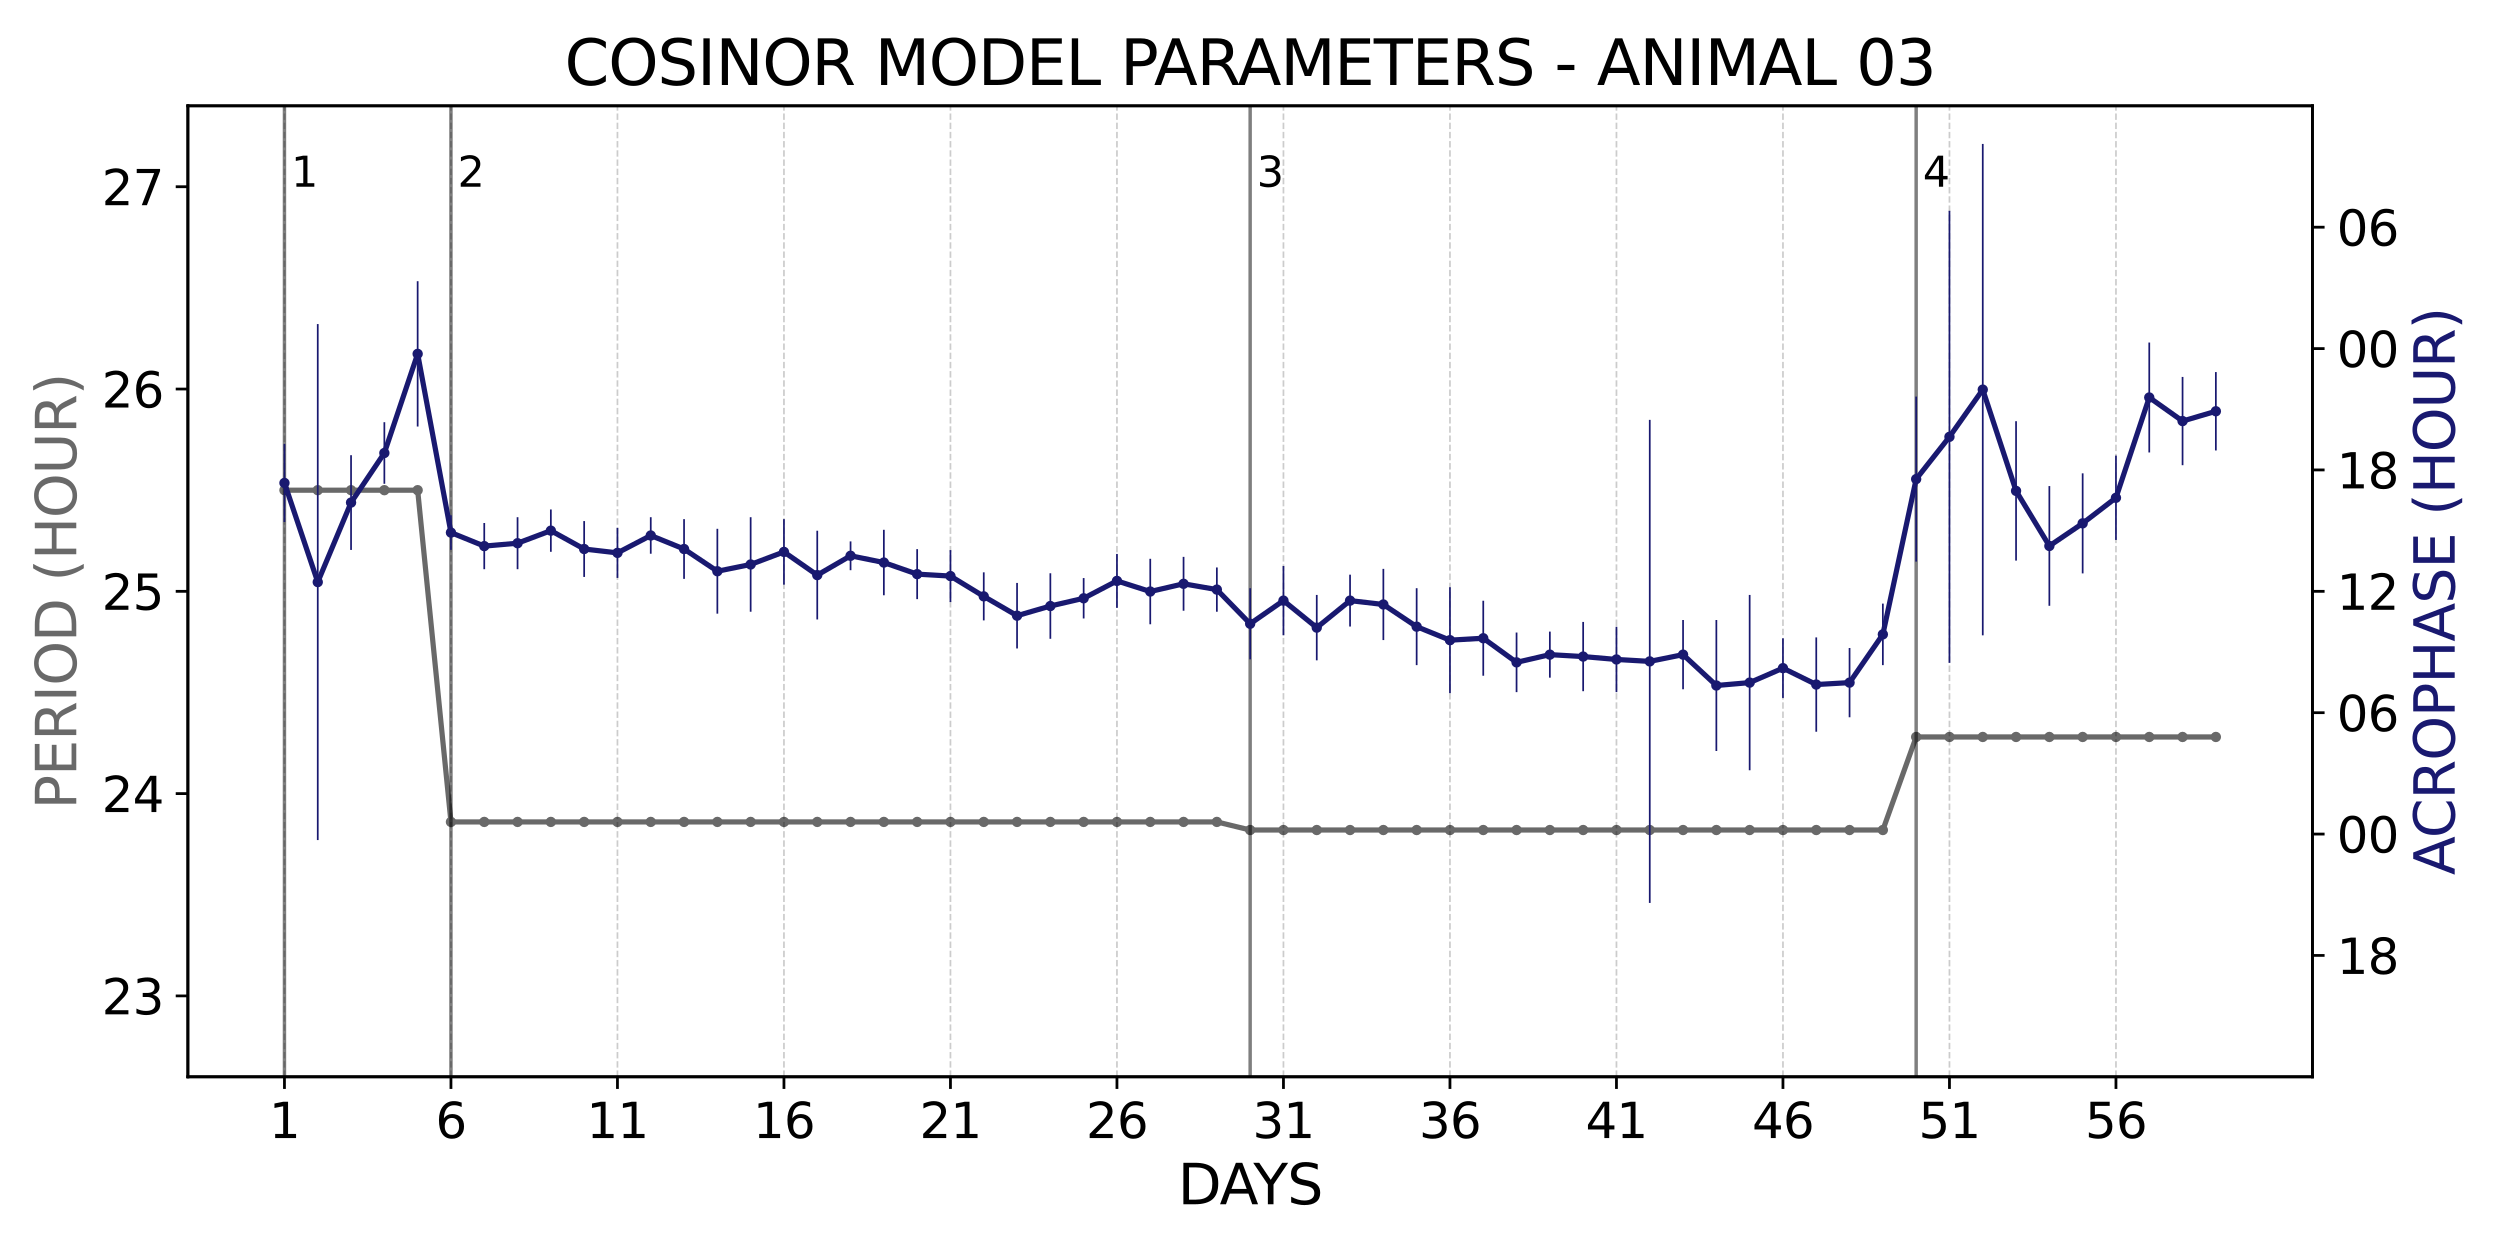 <?xml version="1.0" encoding="utf-8" standalone="no"?>
<!DOCTYPE svg PUBLIC "-//W3C//DTD SVG 1.1//EN"
  "http://www.w3.org/Graphics/SVG/1.1/DTD/svg11.dtd">
<svg xmlns:xlink="http://www.w3.org/1999/xlink" width="720pt" height="360pt" viewBox="0 0 720 360" xmlns="http://www.w3.org/2000/svg" version="1.1">
 <defs>
  <style type="text/css">*{stroke-linejoin: round; stroke-linecap: butt}</style>
 </defs>
 <g id="figure_1">
  <g id="patch_1">
   <path d="M 0 360 
L 720 360 
L 720 0 
L 0 0 
z
" style="fill: #ffffff"/>
  </g>
  <g id="axes_1">
   <g id="patch_2">
    <path d="M 54.11 310.12 
L 665.98 310.12 
L 665.98 30.48 
L 54.11 30.48 
z
" style="fill: #ffffff"/>
   </g>
   <g id="matplotlib.axis_1">
    <g id="xtick_1">
     <g id="line2d_1">
      <defs>
       <path id="m508993e70d" d="M 0 0 
L 0 3.5 
" style="stroke: #000000; stroke-width: 0.8"/>
      </defs>
      <g>
       <use xlink:href="#m508993e70d" x="81.922" y="310.12" style="stroke: #000000; stroke-width: 0.8"/>
      </g>
     </g>
     <g id="text_1">
      <!-- 1 -->
      <g transform="translate(77.469 327.758) scale(0.14 -0.14)">
       <defs>
        <path id="DejaVuSans-31" d="M 794 531 
L 1825 531 
L 1825 4091 
L 703 3866 
L 703 4441 
L 1819 4666 
L 2450 4666 
L 2450 531 
L 3481 531 
L 3481 0 
L 794 0 
L 794 531 
z
" transform="scale(0.016)"/>
       </defs>
       <use xlink:href="#DejaVuSans-31"/>
      </g>
     </g>
    </g>
    <g id="xtick_2">
     <g id="line2d_2">
      <g>
       <use xlink:href="#m508993e70d" x="129.874" y="310.12" style="stroke: #000000; stroke-width: 0.8"/>
      </g>
     </g>
     <g id="text_2">
      <!-- 6 -->
      <g transform="translate(125.421 327.758) scale(0.14 -0.14)">
       <defs>
        <path id="DejaVuSans-36" d="M 2113 2584 
Q 1688 2584 1439 2293 
Q 1191 2003 1191 1497 
Q 1191 994 1439 701 
Q 1688 409 2113 409 
Q 2538 409 2786 701 
Q 3034 994 3034 1497 
Q 3034 2003 2786 2293 
Q 2538 2584 2113 2584 
z
M 3366 4563 
L 3366 3988 
Q 3128 4100 2886 4159 
Q 2644 4219 2406 4219 
Q 1781 4219 1451 3797 
Q 1122 3375 1075 2522 
Q 1259 2794 1537 2939 
Q 1816 3084 2150 3084 
Q 2853 3084 3261 2657 
Q 3669 2231 3669 1497 
Q 3669 778 3244 343 
Q 2819 -91 2113 -91 
Q 1303 -91 875 529 
Q 447 1150 447 2328 
Q 447 3434 972 4092 
Q 1497 4750 2381 4750 
Q 2619 4750 2861 4703 
Q 3103 4656 3366 4563 
z
" transform="scale(0.016)"/>
       </defs>
       <use xlink:href="#DejaVuSans-36"/>
      </g>
     </g>
    </g>
    <g id="xtick_3">
     <g id="line2d_3">
      <g>
       <use xlink:href="#m508993e70d" x="177.827" y="310.12" style="stroke: #000000; stroke-width: 0.8"/>
      </g>
     </g>
     <g id="text_3">
      <!-- 11 -->
      <g transform="translate(168.919 327.758) scale(0.14 -0.14)">
       <use xlink:href="#DejaVuSans-31"/>
       <use xlink:href="#DejaVuSans-31" x="63.623"/>
      </g>
     </g>
    </g>
    <g id="xtick_4">
     <g id="line2d_4">
      <g>
       <use xlink:href="#m508993e70d" x="225.779" y="310.12" style="stroke: #000000; stroke-width: 0.8"/>
      </g>
     </g>
     <g id="text_4">
      <!-- 16 -->
      <g transform="translate(216.871 327.758) scale(0.14 -0.14)">
       <use xlink:href="#DejaVuSans-31"/>
       <use xlink:href="#DejaVuSans-36" x="63.623"/>
      </g>
     </g>
    </g>
    <g id="xtick_5">
     <g id="line2d_5">
      <g>
       <use xlink:href="#m508993e70d" x="273.731" y="310.12" style="stroke: #000000; stroke-width: 0.8"/>
      </g>
     </g>
     <g id="text_5">
      <!-- 21 -->
      <g transform="translate(264.824 327.758) scale(0.14 -0.14)">
       <defs>
        <path id="DejaVuSans-32" d="M 1228 531 
L 3431 531 
L 3431 0 
L 469 0 
L 469 531 
Q 828 903 1448 1529 
Q 2069 2156 2228 2338 
Q 2531 2678 2651 2914 
Q 2772 3150 2772 3378 
Q 2772 3750 2511 3984 
Q 2250 4219 1831 4219 
Q 1534 4219 1204 4116 
Q 875 4013 500 3803 
L 500 4441 
Q 881 4594 1212 4672 
Q 1544 4750 1819 4750 
Q 2544 4750 2975 4387 
Q 3406 4025 3406 3419 
Q 3406 3131 3298 2873 
Q 3191 2616 2906 2266 
Q 2828 2175 2409 1742 
Q 1991 1309 1228 531 
z
" transform="scale(0.016)"/>
       </defs>
       <use xlink:href="#DejaVuSans-32"/>
       <use xlink:href="#DejaVuSans-31" x="63.623"/>
      </g>
     </g>
    </g>
    <g id="xtick_6">
     <g id="line2d_6">
      <g>
       <use xlink:href="#m508993e70d" x="321.683" y="310.12" style="stroke: #000000; stroke-width: 0.8"/>
      </g>
     </g>
     <g id="text_6">
      <!-- 26 -->
      <g transform="translate(312.776 327.758) scale(0.14 -0.14)">
       <use xlink:href="#DejaVuSans-32"/>
       <use xlink:href="#DejaVuSans-36" x="63.623"/>
      </g>
     </g>
    </g>
    <g id="xtick_7">
     <g id="line2d_7">
      <g>
       <use xlink:href="#m508993e70d" x="369.635" y="310.12" style="stroke: #000000; stroke-width: 0.8"/>
      </g>
     </g>
     <g id="text_7">
      <!-- 31 -->
      <g transform="translate(360.728 327.758) scale(0.14 -0.14)">
       <defs>
        <path id="DejaVuSans-33" d="M 2597 2516 
Q 3050 2419 3304 2112 
Q 3559 1806 3559 1356 
Q 3559 666 3084 287 
Q 2609 -91 1734 -91 
Q 1441 -91 1130 -33 
Q 819 25 488 141 
L 488 750 
Q 750 597 1062 519 
Q 1375 441 1716 441 
Q 2309 441 2620 675 
Q 2931 909 2931 1356 
Q 2931 1769 2642 2001 
Q 2353 2234 1838 2234 
L 1294 2234 
L 1294 2753 
L 1863 2753 
Q 2328 2753 2575 2939 
Q 2822 3125 2822 3475 
Q 2822 3834 2567 4026 
Q 2313 4219 1838 4219 
Q 1578 4219 1281 4162 
Q 984 4106 628 3988 
L 628 4550 
Q 988 4650 1302 4700 
Q 1616 4750 1894 4750 
Q 2613 4750 3031 4423 
Q 3450 4097 3450 3541 
Q 3450 3153 3228 2886 
Q 3006 2619 2597 2516 
z
" transform="scale(0.016)"/>
       </defs>
       <use xlink:href="#DejaVuSans-33"/>
       <use xlink:href="#DejaVuSans-31" x="63.623"/>
      </g>
     </g>
    </g>
    <g id="xtick_8">
     <g id="line2d_8">
      <g>
       <use xlink:href="#m508993e70d" x="417.588" y="310.12" style="stroke: #000000; stroke-width: 0.8"/>
      </g>
     </g>
     <g id="text_8">
      <!-- 36 -->
      <g transform="translate(408.68 327.758) scale(0.14 -0.14)">
       <use xlink:href="#DejaVuSans-33"/>
       <use xlink:href="#DejaVuSans-36" x="63.623"/>
      </g>
     </g>
    </g>
    <g id="xtick_9">
     <g id="line2d_9">
      <g>
       <use xlink:href="#m508993e70d" x="465.54" y="310.12" style="stroke: #000000; stroke-width: 0.8"/>
      </g>
     </g>
     <g id="text_9">
      <!-- 41 -->
      <g transform="translate(456.632 327.758) scale(0.14 -0.14)">
       <defs>
        <path id="DejaVuSans-34" d="M 2419 4116 
L 825 1625 
L 2419 1625 
L 2419 4116 
z
M 2253 4666 
L 3047 4666 
L 3047 1625 
L 3713 1625 
L 3713 1100 
L 3047 1100 
L 3047 0 
L 2419 0 
L 2419 1100 
L 313 1100 
L 313 1709 
L 2253 4666 
z
" transform="scale(0.016)"/>
       </defs>
       <use xlink:href="#DejaVuSans-34"/>
       <use xlink:href="#DejaVuSans-31" x="63.623"/>
      </g>
     </g>
    </g>
    <g id="xtick_10">
     <g id="line2d_10">
      <g>
       <use xlink:href="#m508993e70d" x="513.492" y="310.12" style="stroke: #000000; stroke-width: 0.8"/>
      </g>
     </g>
     <g id="text_10">
      <!-- 46 -->
      <g transform="translate(504.585 327.758) scale(0.14 -0.14)">
       <use xlink:href="#DejaVuSans-34"/>
       <use xlink:href="#DejaVuSans-36" x="63.623"/>
      </g>
     </g>
    </g>
    <g id="xtick_11">
     <g id="line2d_11">
      <g>
       <use xlink:href="#m508993e70d" x="561.444" y="310.12" style="stroke: #000000; stroke-width: 0.8"/>
      </g>
     </g>
     <g id="text_11">
      <!-- 51 -->
      <g transform="translate(552.537 327.758) scale(0.14 -0.14)">
       <defs>
        <path id="DejaVuSans-35" d="M 691 4666 
L 3169 4666 
L 3169 4134 
L 1269 4134 
L 1269 2991 
Q 1406 3038 1543 3061 
Q 1681 3084 1819 3084 
Q 2600 3084 3056 2656 
Q 3513 2228 3513 1497 
Q 3513 744 3044 326 
Q 2575 -91 1722 -91 
Q 1428 -91 1123 -41 
Q 819 9 494 109 
L 494 744 
Q 775 591 1075 516 
Q 1375 441 1709 441 
Q 2250 441 2565 725 
Q 2881 1009 2881 1497 
Q 2881 1984 2565 2268 
Q 2250 2553 1709 2553 
Q 1456 2553 1204 2497 
Q 953 2441 691 2322 
L 691 4666 
z
" transform="scale(0.016)"/>
       </defs>
       <use xlink:href="#DejaVuSans-35"/>
       <use xlink:href="#DejaVuSans-31" x="63.623"/>
      </g>
     </g>
    </g>
    <g id="xtick_12">
     <g id="line2d_12">
      <g>
       <use xlink:href="#m508993e70d" x="609.396" y="310.12" style="stroke: #000000; stroke-width: 0.8"/>
      </g>
     </g>
     <g id="text_12">
      <!-- 56 -->
      <g transform="translate(600.489 327.758) scale(0.14 -0.14)">
       <use xlink:href="#DejaVuSans-35"/>
       <use xlink:href="#DejaVuSans-36" x="63.623"/>
      </g>
     </g>
    </g>
    <g id="text_13">
     <!-- DAYS -->
     <g transform="translate(339.207 346.827) scale(0.16 -0.16)">
      <defs>
       <path id="DejaVuSans-44" d="M 1259 4147 
L 1259 519 
L 2022 519 
Q 2988 519 3436 956 
Q 3884 1394 3884 2338 
Q 3884 3275 3436 3711 
Q 2988 4147 2022 4147 
L 1259 4147 
z
M 628 4666 
L 1925 4666 
Q 3281 4666 3915 4102 
Q 4550 3538 4550 2338 
Q 4550 1131 3912 565 
Q 3275 0 1925 0 
L 628 0 
L 628 4666 
z
" transform="scale(0.016)"/>
       <path id="DejaVuSans-41" d="M 2188 4044 
L 1331 1722 
L 3047 1722 
L 2188 4044 
z
M 1831 4666 
L 2547 4666 
L 4325 0 
L 3669 0 
L 3244 1197 
L 1141 1197 
L 716 0 
L 50 0 
L 1831 4666 
z
" transform="scale(0.016)"/>
       <path id="DejaVuSans-59" d="M -13 4666 
L 666 4666 
L 1959 2747 
L 3244 4666 
L 3922 4666 
L 2272 2222 
L 2272 0 
L 1638 0 
L 1638 2222 
L -13 4666 
z
" transform="scale(0.016)"/>
       <path id="DejaVuSans-53" d="M 3425 4513 
L 3425 3897 
Q 3066 4069 2747 4153 
Q 2428 4238 2131 4238 
Q 1616 4238 1336 4038 
Q 1056 3838 1056 3469 
Q 1056 3159 1242 3001 
Q 1428 2844 1947 2747 
L 2328 2669 
Q 3034 2534 3370 2195 
Q 3706 1856 3706 1288 
Q 3706 609 3251 259 
Q 2797 -91 1919 -91 
Q 1588 -91 1214 -16 
Q 841 59 441 206 
L 441 856 
Q 825 641 1194 531 
Q 1563 422 1919 422 
Q 2459 422 2753 634 
Q 3047 847 3047 1241 
Q 3047 1584 2836 1778 
Q 2625 1972 2144 2069 
L 1759 2144 
Q 1053 2284 737 2584 
Q 422 2884 422 3419 
Q 422 4038 858 4394 
Q 1294 4750 2059 4750 
Q 2388 4750 2728 4690 
Q 3069 4631 3425 4513 
z
" transform="scale(0.016)"/>
      </defs>
      <use xlink:href="#DejaVuSans-44"/>
      <use xlink:href="#DejaVuSans-41" x="75.252"/>
      <use xlink:href="#DejaVuSans-59" x="135.91"/>
      <use xlink:href="#DejaVuSans-53" x="196.994"/>
     </g>
    </g>
   </g>
   <g id="matplotlib.axis_2">
    <g id="ytick_1">
     <g id="line2d_13">
      <defs>
       <path id="m7da6e04d80" d="M 0 0 
L -3.5 0 
" style="stroke: #000000; stroke-width: 0.8"/>
      </defs>
      <g>
       <use xlink:href="#m7da6e04d80" x="54.11" y="286.817" style="stroke: #000000; stroke-width: 0.8"/>
      </g>
     </g>
     <g id="text_14">
      <!-- 23 -->
      <g transform="translate(29.295 292.136) scale(0.14 -0.14)">
       <use xlink:href="#DejaVuSans-32"/>
       <use xlink:href="#DejaVuSans-33" x="63.623"/>
      </g>
     </g>
    </g>
    <g id="ytick_2">
     <g id="line2d_14">
      <g>
       <use xlink:href="#m7da6e04d80" x="54.11" y="228.558" style="stroke: #000000; stroke-width: 0.8"/>
      </g>
     </g>
     <g id="text_15">
      <!-- 24 -->
      <g transform="translate(29.295 233.877) scale(0.14 -0.14)">
       <use xlink:href="#DejaVuSans-32"/>
       <use xlink:href="#DejaVuSans-34" x="63.623"/>
      </g>
     </g>
    </g>
    <g id="ytick_3">
     <g id="line2d_15">
      <g>
       <use xlink:href="#m7da6e04d80" x="54.11" y="170.3" style="stroke: #000000; stroke-width: 0.8"/>
      </g>
     </g>
     <g id="text_16">
      <!-- 25 -->
      <g transform="translate(29.295 175.619) scale(0.14 -0.14)">
       <use xlink:href="#DejaVuSans-32"/>
       <use xlink:href="#DejaVuSans-35" x="63.623"/>
      </g>
     </g>
    </g>
    <g id="ytick_4">
     <g id="line2d_16">
      <g>
       <use xlink:href="#m7da6e04d80" x="54.11" y="112.042" style="stroke: #000000; stroke-width: 0.8"/>
      </g>
     </g>
     <g id="text_17">
      <!-- 26 -->
      <g transform="translate(29.295 117.361) scale(0.14 -0.14)">
       <use xlink:href="#DejaVuSans-32"/>
       <use xlink:href="#DejaVuSans-36" x="63.623"/>
      </g>
     </g>
    </g>
    <g id="ytick_5">
     <g id="line2d_17">
      <g>
       <use xlink:href="#m7da6e04d80" x="54.11" y="53.783" style="stroke: #000000; stroke-width: 0.8"/>
      </g>
     </g>
     <g id="text_18">
      <!-- 27 -->
      <g transform="translate(29.295 59.102) scale(0.14 -0.14)">
       <defs>
        <path id="DejaVuSans-37" d="M 525 4666 
L 3525 4666 
L 3525 4397 
L 1831 0 
L 1172 0 
L 2766 4134 
L 525 4134 
L 525 4666 
z
" transform="scale(0.016)"/>
       </defs>
       <use xlink:href="#DejaVuSans-32"/>
       <use xlink:href="#DejaVuSans-37" x="63.623"/>
      </g>
     </g>
    </g>
    <g id="text_19">
     <!-- PERIOD (HOUR) -->
     <g style="fill: #696969" transform="translate(21.968 233.067) rotate(-90) scale(0.16 -0.16)">
      <defs>
       <path id="DejaVuSans-50" d="M 1259 4147 
L 1259 2394 
L 2053 2394 
Q 2494 2394 2734 2622 
Q 2975 2850 2975 3272 
Q 2975 3691 2734 3919 
Q 2494 4147 2053 4147 
L 1259 4147 
z
M 628 4666 
L 2053 4666 
Q 2838 4666 3239 4311 
Q 3641 3956 3641 3272 
Q 3641 2581 3239 2228 
Q 2838 1875 2053 1875 
L 1259 1875 
L 1259 0 
L 628 0 
L 628 4666 
z
" transform="scale(0.016)"/>
       <path id="DejaVuSans-45" d="M 628 4666 
L 3578 4666 
L 3578 4134 
L 1259 4134 
L 1259 2753 
L 3481 2753 
L 3481 2222 
L 1259 2222 
L 1259 531 
L 3634 531 
L 3634 0 
L 628 0 
L 628 4666 
z
" transform="scale(0.016)"/>
       <path id="DejaVuSans-52" d="M 2841 2188 
Q 3044 2119 3236 1894 
Q 3428 1669 3622 1275 
L 4263 0 
L 3584 0 
L 2988 1197 
Q 2756 1666 2539 1819 
Q 2322 1972 1947 1972 
L 1259 1972 
L 1259 0 
L 628 0 
L 628 4666 
L 2053 4666 
Q 2853 4666 3247 4331 
Q 3641 3997 3641 3322 
Q 3641 2881 3436 2590 
Q 3231 2300 2841 2188 
z
M 1259 4147 
L 1259 2491 
L 2053 2491 
Q 2509 2491 2742 2702 
Q 2975 2913 2975 3322 
Q 2975 3731 2742 3939 
Q 2509 4147 2053 4147 
L 1259 4147 
z
" transform="scale(0.016)"/>
       <path id="DejaVuSans-49" d="M 628 4666 
L 1259 4666 
L 1259 0 
L 628 0 
L 628 4666 
z
" transform="scale(0.016)"/>
       <path id="DejaVuSans-4f" d="M 2522 4238 
Q 1834 4238 1429 3725 
Q 1025 3213 1025 2328 
Q 1025 1447 1429 934 
Q 1834 422 2522 422 
Q 3209 422 3611 934 
Q 4013 1447 4013 2328 
Q 4013 3213 3611 3725 
Q 3209 4238 2522 4238 
z
M 2522 4750 
Q 3503 4750 4090 4092 
Q 4678 3434 4678 2328 
Q 4678 1225 4090 567 
Q 3503 -91 2522 -91 
Q 1538 -91 948 565 
Q 359 1222 359 2328 
Q 359 3434 948 4092 
Q 1538 4750 2522 4750 
z
" transform="scale(0.016)"/>
       <path id="DejaVuSans-20" transform="scale(0.016)"/>
       <path id="DejaVuSans-28" d="M 1984 4856 
Q 1566 4138 1362 3434 
Q 1159 2731 1159 2009 
Q 1159 1288 1364 580 
Q 1569 -128 1984 -844 
L 1484 -844 
Q 1016 -109 783 600 
Q 550 1309 550 2009 
Q 550 2706 781 3412 
Q 1013 4119 1484 4856 
L 1984 4856 
z
" transform="scale(0.016)"/>
       <path id="DejaVuSans-48" d="M 628 4666 
L 1259 4666 
L 1259 2753 
L 3553 2753 
L 3553 4666 
L 4184 4666 
L 4184 0 
L 3553 0 
L 3553 2222 
L 1259 2222 
L 1259 0 
L 628 0 
L 628 4666 
z
" transform="scale(0.016)"/>
       <path id="DejaVuSans-55" d="M 556 4666 
L 1191 4666 
L 1191 1831 
Q 1191 1081 1462 751 
Q 1734 422 2344 422 
Q 2950 422 3222 751 
Q 3494 1081 3494 1831 
L 3494 4666 
L 4128 4666 
L 4128 1753 
Q 4128 841 3676 375 
Q 3225 -91 2344 -91 
Q 1459 -91 1007 375 
Q 556 841 556 1753 
L 556 4666 
z
" transform="scale(0.016)"/>
       <path id="DejaVuSans-29" d="M 513 4856 
L 1013 4856 
Q 1481 4119 1714 3412 
Q 1947 2706 1947 2009 
Q 1947 1309 1714 600 
Q 1481 -109 1013 -844 
L 513 -844 
Q 928 -128 1133 580 
Q 1338 1288 1338 2009 
Q 1338 2731 1133 3434 
Q 928 4138 513 4856 
z
" transform="scale(0.016)"/>
      </defs>
      <use xlink:href="#DejaVuSans-50"/>
      <use xlink:href="#DejaVuSans-45" x="60.303"/>
      <use xlink:href="#DejaVuSans-52" x="123.486"/>
      <use xlink:href="#DejaVuSans-49" x="192.969"/>
      <use xlink:href="#DejaVuSans-4f" x="222.461"/>
      <use xlink:href="#DejaVuSans-44" x="301.172"/>
      <use xlink:href="#DejaVuSans-20" x="378.174"/>
      <use xlink:href="#DejaVuSans-28" x="409.961"/>
      <use xlink:href="#DejaVuSans-48" x="448.975"/>
      <use xlink:href="#DejaVuSans-4f" x="524.17"/>
      <use xlink:href="#DejaVuSans-55" x="602.881"/>
      <use xlink:href="#DejaVuSans-52" x="676.074"/>
      <use xlink:href="#DejaVuSans-29" x="745.557"/>
     </g>
    </g>
   </g>
   <g id="line2d_18">
    <path d="M 81.922 141.171 
L 91.513 141.171 
L 101.103 141.171 
L 110.694 141.171 
L 120.284 141.171 
L 129.874 236.714 
L 139.465 236.714 
L 149.055 236.714 
L 158.646 236.714 
L 168.236 236.714 
L 177.827 236.714 
L 187.417 236.714 
L 197.008 236.714 
L 206.598 236.714 
L 216.188 236.714 
L 225.779 236.714 
L 235.369 236.714 
L 244.96 236.714 
L 254.55 236.714 
L 264.141 236.714 
L 273.731 236.714 
L 283.321 236.714 
L 292.912 236.714 
L 302.502 236.714 
L 312.093 236.714 
L 321.683 236.714 
L 331.274 236.714 
L 340.864 236.714 
L 350.455 236.714 
L 360.045 239.045 
L 369.635 239.045 
L 379.226 239.045 
L 388.816 239.045 
L 398.407 239.045 
L 407.997 239.045 
L 417.588 239.045 
L 427.178 239.045 
L 436.769 239.045 
L 446.359 239.045 
L 455.949 239.045 
L 465.54 239.045 
L 475.13 239.045 
L 484.721 239.045 
L 494.311 239.045 
L 503.902 239.045 
L 513.492 239.045 
L 523.082 239.045 
L 532.673 239.045 
L 542.263 239.045 
L 551.854 212.246 
L 561.444 212.246 
L 571.035 212.246 
L 580.625 212.246 
L 590.216 212.246 
L 599.806 212.246 
L 609.396 212.246 
L 618.987 212.246 
L 628.577 212.246 
L 638.168 212.246 
" clip-path="url(#p51cede98e0)" style="fill: none; stroke: #696969; stroke-width: 1.5; stroke-linecap: square"/>
    <defs>
     <path id="m6f69ac9eed" d="M 0 1 
C 0.265 1 0.52 0.895 0.707 0.707 
C 0.895 0.52 1 0.265 1 0 
C 1 -0.265 0.895 -0.52 0.707 -0.707 
C 0.52 -0.895 0.265 -1 0 -1 
C -0.265 -1 -0.52 -0.895 -0.707 -0.707 
C -0.895 -0.52 -1 -0.265 -1 0 
C -1 0.265 -0.895 0.52 -0.707 0.707 
C -0.52 0.895 -0.265 1 0 1 
z
" style="stroke: #696969"/>
    </defs>
    <g clip-path="url(#p51cede98e0)">
     <use xlink:href="#m6f69ac9eed" x="81.922" y="141.171" style="fill: #696969; stroke: #696969"/>
     <use xlink:href="#m6f69ac9eed" x="91.513" y="141.171" style="fill: #696969; stroke: #696969"/>
     <use xlink:href="#m6f69ac9eed" x="101.103" y="141.171" style="fill: #696969; stroke: #696969"/>
     <use xlink:href="#m6f69ac9eed" x="110.694" y="141.171" style="fill: #696969; stroke: #696969"/>
     <use xlink:href="#m6f69ac9eed" x="120.284" y="141.171" style="fill: #696969; stroke: #696969"/>
     <use xlink:href="#m6f69ac9eed" x="129.874" y="236.714" style="fill: #696969; stroke: #696969"/>
     <use xlink:href="#m6f69ac9eed" x="139.465" y="236.714" style="fill: #696969; stroke: #696969"/>
     <use xlink:href="#m6f69ac9eed" x="149.055" y="236.714" style="fill: #696969; stroke: #696969"/>
     <use xlink:href="#m6f69ac9eed" x="158.646" y="236.714" style="fill: #696969; stroke: #696969"/>
     <use xlink:href="#m6f69ac9eed" x="168.236" y="236.714" style="fill: #696969; stroke: #696969"/>
     <use xlink:href="#m6f69ac9eed" x="177.827" y="236.714" style="fill: #696969; stroke: #696969"/>
     <use xlink:href="#m6f69ac9eed" x="187.417" y="236.714" style="fill: #696969; stroke: #696969"/>
     <use xlink:href="#m6f69ac9eed" x="197.008" y="236.714" style="fill: #696969; stroke: #696969"/>
     <use xlink:href="#m6f69ac9eed" x="206.598" y="236.714" style="fill: #696969; stroke: #696969"/>
     <use xlink:href="#m6f69ac9eed" x="216.188" y="236.714" style="fill: #696969; stroke: #696969"/>
     <use xlink:href="#m6f69ac9eed" x="225.779" y="236.714" style="fill: #696969; stroke: #696969"/>
     <use xlink:href="#m6f69ac9eed" x="235.369" y="236.714" style="fill: #696969; stroke: #696969"/>
     <use xlink:href="#m6f69ac9eed" x="244.96" y="236.714" style="fill: #696969; stroke: #696969"/>
     <use xlink:href="#m6f69ac9eed" x="254.55" y="236.714" style="fill: #696969; stroke: #696969"/>
     <use xlink:href="#m6f69ac9eed" x="264.141" y="236.714" style="fill: #696969; stroke: #696969"/>
     <use xlink:href="#m6f69ac9eed" x="273.731" y="236.714" style="fill: #696969; stroke: #696969"/>
     <use xlink:href="#m6f69ac9eed" x="283.321" y="236.714" style="fill: #696969; stroke: #696969"/>
     <use xlink:href="#m6f69ac9eed" x="292.912" y="236.714" style="fill: #696969; stroke: #696969"/>
     <use xlink:href="#m6f69ac9eed" x="302.502" y="236.714" style="fill: #696969; stroke: #696969"/>
     <use xlink:href="#m6f69ac9eed" x="312.093" y="236.714" style="fill: #696969; stroke: #696969"/>
     <use xlink:href="#m6f69ac9eed" x="321.683" y="236.714" style="fill: #696969; stroke: #696969"/>
     <use xlink:href="#m6f69ac9eed" x="331.274" y="236.714" style="fill: #696969; stroke: #696969"/>
     <use xlink:href="#m6f69ac9eed" x="340.864" y="236.714" style="fill: #696969; stroke: #696969"/>
     <use xlink:href="#m6f69ac9eed" x="350.455" y="236.714" style="fill: #696969; stroke: #696969"/>
     <use xlink:href="#m6f69ac9eed" x="360.045" y="239.045" style="fill: #696969; stroke: #696969"/>
     <use xlink:href="#m6f69ac9eed" x="369.635" y="239.045" style="fill: #696969; stroke: #696969"/>
     <use xlink:href="#m6f69ac9eed" x="379.226" y="239.045" style="fill: #696969; stroke: #696969"/>
     <use xlink:href="#m6f69ac9eed" x="388.816" y="239.045" style="fill: #696969; stroke: #696969"/>
     <use xlink:href="#m6f69ac9eed" x="398.407" y="239.045" style="fill: #696969; stroke: #696969"/>
     <use xlink:href="#m6f69ac9eed" x="407.997" y="239.045" style="fill: #696969; stroke: #696969"/>
     <use xlink:href="#m6f69ac9eed" x="417.588" y="239.045" style="fill: #696969; stroke: #696969"/>
     <use xlink:href="#m6f69ac9eed" x="427.178" y="239.045" style="fill: #696969; stroke: #696969"/>
     <use xlink:href="#m6f69ac9eed" x="436.769" y="239.045" style="fill: #696969; stroke: #696969"/>
     <use xlink:href="#m6f69ac9eed" x="446.359" y="239.045" style="fill: #696969; stroke: #696969"/>
     <use xlink:href="#m6f69ac9eed" x="455.949" y="239.045" style="fill: #696969; stroke: #696969"/>
     <use xlink:href="#m6f69ac9eed" x="465.54" y="239.045" style="fill: #696969; stroke: #696969"/>
     <use xlink:href="#m6f69ac9eed" x="475.13" y="239.045" style="fill: #696969; stroke: #696969"/>
     <use xlink:href="#m6f69ac9eed" x="484.721" y="239.045" style="fill: #696969; stroke: #696969"/>
     <use xlink:href="#m6f69ac9eed" x="494.311" y="239.045" style="fill: #696969; stroke: #696969"/>
     <use xlink:href="#m6f69ac9eed" x="503.902" y="239.045" style="fill: #696969; stroke: #696969"/>
     <use xlink:href="#m6f69ac9eed" x="513.492" y="239.045" style="fill: #696969; stroke: #696969"/>
     <use xlink:href="#m6f69ac9eed" x="523.082" y="239.045" style="fill: #696969; stroke: #696969"/>
     <use xlink:href="#m6f69ac9eed" x="532.673" y="239.045" style="fill: #696969; stroke: #696969"/>
     <use xlink:href="#m6f69ac9eed" x="542.263" y="239.045" style="fill: #696969; stroke: #696969"/>
     <use xlink:href="#m6f69ac9eed" x="551.854" y="212.246" style="fill: #696969; stroke: #696969"/>
     <use xlink:href="#m6f69ac9eed" x="561.444" y="212.246" style="fill: #696969; stroke: #696969"/>
     <use xlink:href="#m6f69ac9eed" x="571.035" y="212.246" style="fill: #696969; stroke: #696969"/>
     <use xlink:href="#m6f69ac9eed" x="580.625" y="212.246" style="fill: #696969; stroke: #696969"/>
     <use xlink:href="#m6f69ac9eed" x="590.216" y="212.246" style="fill: #696969; stroke: #696969"/>
     <use xlink:href="#m6f69ac9eed" x="599.806" y="212.246" style="fill: #696969; stroke: #696969"/>
     <use xlink:href="#m6f69ac9eed" x="609.396" y="212.246" style="fill: #696969; stroke: #696969"/>
     <use xlink:href="#m6f69ac9eed" x="618.987" y="212.246" style="fill: #696969; stroke: #696969"/>
     <use xlink:href="#m6f69ac9eed" x="628.577" y="212.246" style="fill: #696969; stroke: #696969"/>
     <use xlink:href="#m6f69ac9eed" x="638.168" y="212.246" style="fill: #696969; stroke: #696969"/>
    </g>
   </g>
   <g id="line2d_19">
    <path d="M 81.922 310.12 
L 81.922 30.48 
" clip-path="url(#p51cede98e0)" style="fill: none; stroke-dasharray: 1.85,0.8; stroke-dashoffset: 0; stroke: #000000; stroke-opacity: 0.2; stroke-width: 0.5"/>
   </g>
   <g id="line2d_20">
    <path d="M 129.874 310.12 
L 129.874 30.48 
" clip-path="url(#p51cede98e0)" style="fill: none; stroke-dasharray: 1.85,0.8; stroke-dashoffset: 0; stroke: #000000; stroke-opacity: 0.2; stroke-width: 0.5"/>
   </g>
   <g id="line2d_21">
    <path d="M 177.827 310.12 
L 177.827 30.48 
" clip-path="url(#p51cede98e0)" style="fill: none; stroke-dasharray: 1.85,0.8; stroke-dashoffset: 0; stroke: #000000; stroke-opacity: 0.2; stroke-width: 0.5"/>
   </g>
   <g id="line2d_22">
    <path d="M 225.779 310.12 
L 225.779 30.48 
" clip-path="url(#p51cede98e0)" style="fill: none; stroke-dasharray: 1.85,0.8; stroke-dashoffset: 0; stroke: #000000; stroke-opacity: 0.2; stroke-width: 0.5"/>
   </g>
   <g id="line2d_23">
    <path d="M 273.731 310.12 
L 273.731 30.48 
" clip-path="url(#p51cede98e0)" style="fill: none; stroke-dasharray: 1.85,0.8; stroke-dashoffset: 0; stroke: #000000; stroke-opacity: 0.2; stroke-width: 0.5"/>
   </g>
   <g id="line2d_24">
    <path d="M 321.683 310.12 
L 321.683 30.48 
" clip-path="url(#p51cede98e0)" style="fill: none; stroke-dasharray: 1.85,0.8; stroke-dashoffset: 0; stroke: #000000; stroke-opacity: 0.2; stroke-width: 0.5"/>
   </g>
   <g id="line2d_25">
    <path d="M 369.635 310.12 
L 369.635 30.48 
" clip-path="url(#p51cede98e0)" style="fill: none; stroke-dasharray: 1.85,0.8; stroke-dashoffset: 0; stroke: #000000; stroke-opacity: 0.2; stroke-width: 0.5"/>
   </g>
   <g id="line2d_26">
    <path d="M 417.588 310.12 
L 417.588 30.48 
" clip-path="url(#p51cede98e0)" style="fill: none; stroke-dasharray: 1.85,0.8; stroke-dashoffset: 0; stroke: #000000; stroke-opacity: 0.2; stroke-width: 0.5"/>
   </g>
   <g id="line2d_27">
    <path d="M 465.54 310.12 
L 465.54 30.48 
" clip-path="url(#p51cede98e0)" style="fill: none; stroke-dasharray: 1.85,0.8; stroke-dashoffset: 0; stroke: #000000; stroke-opacity: 0.2; stroke-width: 0.5"/>
   </g>
   <g id="line2d_28">
    <path d="M 513.492 310.12 
L 513.492 30.48 
" clip-path="url(#p51cede98e0)" style="fill: none; stroke-dasharray: 1.85,0.8; stroke-dashoffset: 0; stroke: #000000; stroke-opacity: 0.2; stroke-width: 0.5"/>
   </g>
   <g id="line2d_29">
    <path d="M 561.444 310.12 
L 561.444 30.48 
" clip-path="url(#p51cede98e0)" style="fill: none; stroke-dasharray: 1.85,0.8; stroke-dashoffset: 0; stroke: #000000; stroke-opacity: 0.2; stroke-width: 0.5"/>
   </g>
   <g id="line2d_30">
    <path d="M 609.396 310.12 
L 609.396 30.48 
" clip-path="url(#p51cede98e0)" style="fill: none; stroke-dasharray: 1.85,0.8; stroke-dashoffset: 0; stroke: #000000; stroke-opacity: 0.2; stroke-width: 0.5"/>
   </g>
   <g id="line2d_31">
    <path d="M 81.922 310.12 
L 81.922 30.48 
" clip-path="url(#p51cede98e0)" style="fill: none; stroke: #000000; stroke-opacity: 0.5; stroke-linecap: square"/>
   </g>
   <g id="line2d_32">
    <path d="M 129.874 310.12 
L 129.874 30.48 
" clip-path="url(#p51cede98e0)" style="fill: none; stroke: #000000; stroke-opacity: 0.5; stroke-linecap: square"/>
   </g>
   <g id="line2d_33">
    <path d="M 360.045 310.12 
L 360.045 30.48 
" clip-path="url(#p51cede98e0)" style="fill: none; stroke: #000000; stroke-opacity: 0.5; stroke-linecap: square"/>
   </g>
   <g id="line2d_34">
    <path d="M 551.854 310.12 
L 551.854 30.48 
" clip-path="url(#p51cede98e0)" style="fill: none; stroke: #000000; stroke-opacity: 0.5; stroke-linecap: square"/>
   </g>
   <g id="patch_3">
    <path d="M 54.11 310.12 
L 54.11 30.48 
" style="fill: none; stroke: #000000; stroke-width: 0.8; stroke-linejoin: miter; stroke-linecap: square"/>
   </g>
   <g id="patch_4">
    <path d="M 665.98 310.12 
L 665.98 30.48 
" style="fill: none; stroke: #000000; stroke-width: 0.8; stroke-linejoin: miter; stroke-linecap: square"/>
   </g>
   <g id="patch_5">
    <path d="M 54.11 310.12 
L 665.98 310.12 
" style="fill: none; stroke: #000000; stroke-width: 0.8; stroke-linejoin: miter; stroke-linecap: square"/>
   </g>
   <g id="patch_6">
    <path d="M 54.11 30.48 
L 665.98 30.48 
" style="fill: none; stroke: #000000; stroke-width: 0.8; stroke-linejoin: miter; stroke-linecap: square"/>
   </g>
   <g id="text_20">
    <!-- 1 -->
    <g transform="translate(83.84 53.783) scale(0.12 -0.12)">
     <use xlink:href="#DejaVuSans-31"/>
    </g>
   </g>
   <g id="text_21">
    <!-- 2 -->
    <g transform="translate(131.793 53.783) scale(0.12 -0.12)">
     <use xlink:href="#DejaVuSans-32"/>
    </g>
   </g>
   <g id="text_22">
    <!-- 3 -->
    <g transform="translate(361.963 53.783) scale(0.12 -0.12)">
     <use xlink:href="#DejaVuSans-33"/>
    </g>
   </g>
   <g id="text_23">
    <!-- 4 -->
    <g transform="translate(553.772 53.783) scale(0.12 -0.12)">
     <use xlink:href="#DejaVuSans-34"/>
    </g>
   </g>
   <g id="text_24">
    <!-- COSINOR MODEL PARAMETERS - ANIMAL 03 -->
    <g transform="translate(162.609 24.48) scale(0.18 -0.18)">
     <defs>
      <path id="DejaVuSans-43" d="M 4122 4306 
L 4122 3641 
Q 3803 3938 3442 4084 
Q 3081 4231 2675 4231 
Q 1875 4231 1450 3742 
Q 1025 3253 1025 2328 
Q 1025 1406 1450 917 
Q 1875 428 2675 428 
Q 3081 428 3442 575 
Q 3803 722 4122 1019 
L 4122 359 
Q 3791 134 3420 21 
Q 3050 -91 2638 -91 
Q 1578 -91 968 557 
Q 359 1206 359 2328 
Q 359 3453 968 4101 
Q 1578 4750 2638 4750 
Q 3056 4750 3426 4639 
Q 3797 4528 4122 4306 
z
" transform="scale(0.016)"/>
      <path id="DejaVuSans-4e" d="M 628 4666 
L 1478 4666 
L 3547 763 
L 3547 4666 
L 4159 4666 
L 4159 0 
L 3309 0 
L 1241 3903 
L 1241 0 
L 628 0 
L 628 4666 
z
" transform="scale(0.016)"/>
      <path id="DejaVuSans-4d" d="M 628 4666 
L 1569 4666 
L 2759 1491 
L 3956 4666 
L 4897 4666 
L 4897 0 
L 4281 0 
L 4281 4097 
L 3078 897 
L 2444 897 
L 1241 4097 
L 1241 0 
L 628 0 
L 628 4666 
z
" transform="scale(0.016)"/>
      <path id="DejaVuSans-4c" d="M 628 4666 
L 1259 4666 
L 1259 531 
L 3531 531 
L 3531 0 
L 628 0 
L 628 4666 
z
" transform="scale(0.016)"/>
      <path id="DejaVuSans-54" d="M -19 4666 
L 3928 4666 
L 3928 4134 
L 2272 4134 
L 2272 0 
L 1638 0 
L 1638 4134 
L -19 4134 
L -19 4666 
z
" transform="scale(0.016)"/>
      <path id="DejaVuSans-2d" d="M 313 2009 
L 1997 2009 
L 1997 1497 
L 313 1497 
L 313 2009 
z
" transform="scale(0.016)"/>
      <path id="DejaVuSans-30" d="M 2034 4250 
Q 1547 4250 1301 3770 
Q 1056 3291 1056 2328 
Q 1056 1369 1301 889 
Q 1547 409 2034 409 
Q 2525 409 2770 889 
Q 3016 1369 3016 2328 
Q 3016 3291 2770 3770 
Q 2525 4250 2034 4250 
z
M 2034 4750 
Q 2819 4750 3233 4129 
Q 3647 3509 3647 2328 
Q 3647 1150 3233 529 
Q 2819 -91 2034 -91 
Q 1250 -91 836 529 
Q 422 1150 422 2328 
Q 422 3509 836 4129 
Q 1250 4750 2034 4750 
z
" transform="scale(0.016)"/>
     </defs>
     <use xlink:href="#DejaVuSans-43"/>
     <use xlink:href="#DejaVuSans-4f" x="69.824"/>
     <use xlink:href="#DejaVuSans-53" x="148.535"/>
     <use xlink:href="#DejaVuSans-49" x="212.012"/>
     <use xlink:href="#DejaVuSans-4e" x="241.504"/>
     <use xlink:href="#DejaVuSans-4f" x="316.309"/>
     <use xlink:href="#DejaVuSans-52" x="395.02"/>
     <use xlink:href="#DejaVuSans-20" x="464.502"/>
     <use xlink:href="#DejaVuSans-4d" x="496.289"/>
     <use xlink:href="#DejaVuSans-4f" x="582.568"/>
     <use xlink:href="#DejaVuSans-44" x="661.279"/>
     <use xlink:href="#DejaVuSans-45" x="738.281"/>
     <use xlink:href="#DejaVuSans-4c" x="801.465"/>
     <use xlink:href="#DejaVuSans-20" x="857.178"/>
     <use xlink:href="#DejaVuSans-50" x="888.965"/>
     <use xlink:href="#DejaVuSans-41" x="942.893"/>
     <use xlink:href="#DejaVuSans-52" x="1011.301"/>
     <use xlink:href="#DejaVuSans-41" x="1076.783"/>
     <use xlink:href="#DejaVuSans-4d" x="1145.191"/>
     <use xlink:href="#DejaVuSans-45" x="1231.471"/>
     <use xlink:href="#DejaVuSans-54" x="1294.654"/>
     <use xlink:href="#DejaVuSans-45" x="1355.738"/>
     <use xlink:href="#DejaVuSans-52" x="1418.922"/>
     <use xlink:href="#DejaVuSans-53" x="1488.404"/>
     <use xlink:href="#DejaVuSans-20" x="1551.881"/>
     <use xlink:href="#DejaVuSans-2d" x="1583.668"/>
     <use xlink:href="#DejaVuSans-20" x="1619.752"/>
     <use xlink:href="#DejaVuSans-41" x="1651.539"/>
     <use xlink:href="#DejaVuSans-4e" x="1719.947"/>
     <use xlink:href="#DejaVuSans-49" x="1794.752"/>
     <use xlink:href="#DejaVuSans-4d" x="1824.244"/>
     <use xlink:href="#DejaVuSans-41" x="1910.523"/>
     <use xlink:href="#DejaVuSans-4c" x="1978.932"/>
     <use xlink:href="#DejaVuSans-20" x="2034.645"/>
     <use xlink:href="#DejaVuSans-30" x="2066.432"/>
     <use xlink:href="#DejaVuSans-33" x="2130.055"/>
    </g>
   </g>
  </g>
  <g id="axes_2">
   <g id="matplotlib.axis_3">
    <g id="ytick_6">
     <g id="line2d_35">
      <defs>
       <path id="m35f4c4681b" d="M 0 0 
L 3.5 0 
" style="stroke: #000000; stroke-width: 0.8"/>
      </defs>
      <g>
       <use xlink:href="#m35f4c4681b" x="665.98" y="275.165" style="stroke: #000000; stroke-width: 0.8"/>
      </g>
     </g>
     <g id="text_25">
      <!-- 18 -->
      <g transform="translate(672.98 280.484) scale(0.14 -0.14)">
       <defs>
        <path id="DejaVuSans-38" d="M 2034 2216 
Q 1584 2216 1326 1975 
Q 1069 1734 1069 1313 
Q 1069 891 1326 650 
Q 1584 409 2034 409 
Q 2484 409 2743 651 
Q 3003 894 3003 1313 
Q 3003 1734 2745 1975 
Q 2488 2216 2034 2216 
z
M 1403 2484 
Q 997 2584 770 2862 
Q 544 3141 544 3541 
Q 544 4100 942 4425 
Q 1341 4750 2034 4750 
Q 2731 4750 3128 4425 
Q 3525 4100 3525 3541 
Q 3525 3141 3298 2862 
Q 3072 2584 2669 2484 
Q 3125 2378 3379 2068 
Q 3634 1759 3634 1313 
Q 3634 634 3220 271 
Q 2806 -91 2034 -91 
Q 1263 -91 848 271 
Q 434 634 434 1313 
Q 434 1759 690 2068 
Q 947 2378 1403 2484 
z
M 1172 3481 
Q 1172 3119 1398 2916 
Q 1625 2713 2034 2713 
Q 2441 2713 2670 2916 
Q 2900 3119 2900 3481 
Q 2900 3844 2670 4047 
Q 2441 4250 2034 4250 
Q 1625 4250 1398 4047 
Q 1172 3844 1172 3481 
z
" transform="scale(0.016)"/>
       </defs>
       <use xlink:href="#DejaVuSans-31"/>
       <use xlink:href="#DejaVuSans-38" x="63.623"/>
      </g>
     </g>
    </g>
    <g id="ytick_7">
     <g id="line2d_36">
      <g>
       <use xlink:href="#m35f4c4681b" x="665.98" y="240.21" style="stroke: #000000; stroke-width: 0.8"/>
      </g>
     </g>
     <g id="text_26">
      <!-- 00 -->
      <g transform="translate(672.98 245.529) scale(0.14 -0.14)">
       <use xlink:href="#DejaVuSans-30"/>
       <use xlink:href="#DejaVuSans-30" x="63.623"/>
      </g>
     </g>
    </g>
    <g id="ytick_8">
     <g id="line2d_37">
      <g>
       <use xlink:href="#m35f4c4681b" x="665.98" y="205.255" style="stroke: #000000; stroke-width: 0.8"/>
      </g>
     </g>
     <g id="text_27">
      <!-- 06 -->
      <g transform="translate(672.98 210.574) scale(0.14 -0.14)">
       <use xlink:href="#DejaVuSans-30"/>
       <use xlink:href="#DejaVuSans-36" x="63.623"/>
      </g>
     </g>
    </g>
    <g id="ytick_9">
     <g id="line2d_38">
      <g>
       <use xlink:href="#m35f4c4681b" x="665.98" y="170.3" style="stroke: #000000; stroke-width: 0.8"/>
      </g>
     </g>
     <g id="text_28">
      <!-- 12 -->
      <g transform="translate(672.98 175.619) scale(0.14 -0.14)">
       <use xlink:href="#DejaVuSans-31"/>
       <use xlink:href="#DejaVuSans-32" x="63.623"/>
      </g>
     </g>
    </g>
    <g id="ytick_10">
     <g id="line2d_39">
      <g>
       <use xlink:href="#m35f4c4681b" x="665.98" y="135.345" style="stroke: #000000; stroke-width: 0.8"/>
      </g>
     </g>
     <g id="text_29">
      <!-- 18 -->
      <g transform="translate(672.98 140.664) scale(0.14 -0.14)">
       <use xlink:href="#DejaVuSans-31"/>
       <use xlink:href="#DejaVuSans-38" x="63.623"/>
      </g>
     </g>
    </g>
    <g id="ytick_11">
     <g id="line2d_40">
      <g>
       <use xlink:href="#m35f4c4681b" x="665.98" y="100.39" style="stroke: #000000; stroke-width: 0.8"/>
      </g>
     </g>
     <g id="text_30">
      <!-- 00 -->
      <g transform="translate(672.98 105.709) scale(0.14 -0.14)">
       <use xlink:href="#DejaVuSans-30"/>
       <use xlink:href="#DejaVuSans-30" x="63.623"/>
      </g>
     </g>
    </g>
    <g id="ytick_12">
     <g id="line2d_41">
      <g>
       <use xlink:href="#m35f4c4681b" x="665.98" y="65.435" style="stroke: #000000; stroke-width: 0.8"/>
      </g>
     </g>
     <g id="text_31">
      <!-- 06 -->
      <g transform="translate(672.98 70.754) scale(0.14 -0.14)">
       <use xlink:href="#DejaVuSans-30"/>
       <use xlink:href="#DejaVuSans-36" x="63.623"/>
      </g>
     </g>
    </g>
    <g id="text_32">
     <!-- ACROPHASE (HOUR) -->
     <g style="fill: #191970" transform="translate(706.952 252.034) rotate(-90) scale(0.16 -0.16)">
      <use xlink:href="#DejaVuSans-41"/>
      <use xlink:href="#DejaVuSans-43" x="66.658"/>
      <use xlink:href="#DejaVuSans-52" x="136.482"/>
      <use xlink:href="#DejaVuSans-4f" x="205.965"/>
      <use xlink:href="#DejaVuSans-50" x="284.676"/>
      <use xlink:href="#DejaVuSans-48" x="344.979"/>
      <use xlink:href="#DejaVuSans-41" x="420.174"/>
      <use xlink:href="#DejaVuSans-53" x="488.582"/>
      <use xlink:href="#DejaVuSans-45" x="552.059"/>
      <use xlink:href="#DejaVuSans-20" x="615.242"/>
      <use xlink:href="#DejaVuSans-28" x="647.029"/>
      <use xlink:href="#DejaVuSans-48" x="686.043"/>
      <use xlink:href="#DejaVuSans-4f" x="761.238"/>
      <use xlink:href="#DejaVuSans-55" x="839.949"/>
      <use xlink:href="#DejaVuSans-52" x="913.143"/>
      <use xlink:href="#DejaVuSans-29" x="982.625"/>
     </g>
    </g>
   </g>
   <g id="line2d_42">
    <path d="M 81.922 139.089 
L 91.513 167.641 
L 101.103 144.74 
L 110.694 130.464 
L 120.284 101.912 
L 129.874 153.384 
L 139.465 157.28 
L 149.055 156.446 
L 158.646 152.828 
L 168.236 158.115 
L 177.827 159.228 
L 187.417 154.219 
L 197.008 158.115 
L 206.598 164.516 
L 216.188 162.568 
L 225.779 158.95 
L 235.369 165.629 
L 244.96 160.063 
L 254.55 162.011 
L 264.141 165.351 
L 273.731 165.907 
L 283.321 171.751 
L 292.912 177.317 
L 302.502 174.534 
L 312.093 172.308 
L 321.683 167.299 
L 331.274 170.36 
L 340.864 168.134 
L 350.455 169.803 
L 360.045 179.645 
L 369.635 172.977 
L 379.226 180.756 
L 388.816 172.977 
L 398.407 174.089 
L 407.997 180.479 
L 417.588 184.368 
L 427.178 183.812 
L 436.769 190.758 
L 446.359 188.535 
L 455.949 189.091 
L 465.54 189.924 
L 475.13 190.48 
L 484.721 188.535 
L 494.311 197.426 
L 503.902 196.592 
L 513.492 192.425 
L 523.082 197.148 
L 532.673 196.592 
L 542.263 182.701 
L 551.854 137.98 
L 561.444 125.803 
L 571.035 112.21 
L 580.625 141.378 
L 590.216 157.237 
L 599.806 150.723 
L 609.396 143.361 
L 618.987 114.476 
L 628.577 121.272 
L 638.168 118.44 
" clip-path="url(#p51cede98e0)" style="fill: none; stroke: #191970; stroke-width: 1.5; stroke-linecap: square"/>
    <defs>
     <path id="mb70a795688" d="M 0 1 
C 0.265 1 0.52 0.895 0.707 0.707 
C 0.895 0.52 1 0.265 1 0 
C 1 -0.265 0.895 -0.52 0.707 -0.707 
C 0.52 -0.895 0.265 -1 0 -1 
C -0.265 -1 -0.52 -0.895 -0.707 -0.707 
C -0.895 -0.52 -1 -0.265 -1 0 
C -1 0.265 -0.895 0.52 -0.707 0.707 
C -0.52 0.895 -0.265 1 0 1 
z
" style="stroke: #191970"/>
    </defs>
    <g clip-path="url(#p51cede98e0)">
     <use xlink:href="#mb70a795688" x="81.922" y="139.089" style="fill: #191970; stroke: #191970"/>
     <use xlink:href="#mb70a795688" x="91.513" y="167.641" style="fill: #191970; stroke: #191970"/>
     <use xlink:href="#mb70a795688" x="101.103" y="144.74" style="fill: #191970; stroke: #191970"/>
     <use xlink:href="#mb70a795688" x="110.694" y="130.464" style="fill: #191970; stroke: #191970"/>
     <use xlink:href="#mb70a795688" x="120.284" y="101.912" style="fill: #191970; stroke: #191970"/>
     <use xlink:href="#mb70a795688" x="129.874" y="153.384" style="fill: #191970; stroke: #191970"/>
     <use xlink:href="#mb70a795688" x="139.465" y="157.28" style="fill: #191970; stroke: #191970"/>
     <use xlink:href="#mb70a795688" x="149.055" y="156.446" style="fill: #191970; stroke: #191970"/>
     <use xlink:href="#mb70a795688" x="158.646" y="152.828" style="fill: #191970; stroke: #191970"/>
     <use xlink:href="#mb70a795688" x="168.236" y="158.115" style="fill: #191970; stroke: #191970"/>
     <use xlink:href="#mb70a795688" x="177.827" y="159.228" style="fill: #191970; stroke: #191970"/>
     <use xlink:href="#mb70a795688" x="187.417" y="154.219" style="fill: #191970; stroke: #191970"/>
     <use xlink:href="#mb70a795688" x="197.008" y="158.115" style="fill: #191970; stroke: #191970"/>
     <use xlink:href="#mb70a795688" x="206.598" y="164.516" style="fill: #191970; stroke: #191970"/>
     <use xlink:href="#mb70a795688" x="216.188" y="162.568" style="fill: #191970; stroke: #191970"/>
     <use xlink:href="#mb70a795688" x="225.779" y="158.95" style="fill: #191970; stroke: #191970"/>
     <use xlink:href="#mb70a795688" x="235.369" y="165.629" style="fill: #191970; stroke: #191970"/>
     <use xlink:href="#mb70a795688" x="244.96" y="160.063" style="fill: #191970; stroke: #191970"/>
     <use xlink:href="#mb70a795688" x="254.55" y="162.011" style="fill: #191970; stroke: #191970"/>
     <use xlink:href="#mb70a795688" x="264.141" y="165.351" style="fill: #191970; stroke: #191970"/>
     <use xlink:href="#mb70a795688" x="273.731" y="165.907" style="fill: #191970; stroke: #191970"/>
     <use xlink:href="#mb70a795688" x="283.321" y="171.751" style="fill: #191970; stroke: #191970"/>
     <use xlink:href="#mb70a795688" x="292.912" y="177.317" style="fill: #191970; stroke: #191970"/>
     <use xlink:href="#mb70a795688" x="302.502" y="174.534" style="fill: #191970; stroke: #191970"/>
     <use xlink:href="#mb70a795688" x="312.093" y="172.308" style="fill: #191970; stroke: #191970"/>
     <use xlink:href="#mb70a795688" x="321.683" y="167.299" style="fill: #191970; stroke: #191970"/>
     <use xlink:href="#mb70a795688" x="331.274" y="170.36" style="fill: #191970; stroke: #191970"/>
     <use xlink:href="#mb70a795688" x="340.864" y="168.134" style="fill: #191970; stroke: #191970"/>
     <use xlink:href="#mb70a795688" x="350.455" y="169.803" style="fill: #191970; stroke: #191970"/>
     <use xlink:href="#mb70a795688" x="360.045" y="179.645" style="fill: #191970; stroke: #191970"/>
     <use xlink:href="#mb70a795688" x="369.635" y="172.977" style="fill: #191970; stroke: #191970"/>
     <use xlink:href="#mb70a795688" x="379.226" y="180.756" style="fill: #191970; stroke: #191970"/>
     <use xlink:href="#mb70a795688" x="388.816" y="172.977" style="fill: #191970; stroke: #191970"/>
     <use xlink:href="#mb70a795688" x="398.407" y="174.089" style="fill: #191970; stroke: #191970"/>
     <use xlink:href="#mb70a795688" x="407.997" y="180.479" style="fill: #191970; stroke: #191970"/>
     <use xlink:href="#mb70a795688" x="417.588" y="184.368" style="fill: #191970; stroke: #191970"/>
     <use xlink:href="#mb70a795688" x="427.178" y="183.812" style="fill: #191970; stroke: #191970"/>
     <use xlink:href="#mb70a795688" x="436.769" y="190.758" style="fill: #191970; stroke: #191970"/>
     <use xlink:href="#mb70a795688" x="446.359" y="188.535" style="fill: #191970; stroke: #191970"/>
     <use xlink:href="#mb70a795688" x="455.949" y="189.091" style="fill: #191970; stroke: #191970"/>
     <use xlink:href="#mb70a795688" x="465.54" y="189.924" style="fill: #191970; stroke: #191970"/>
     <use xlink:href="#mb70a795688" x="475.13" y="190.48" style="fill: #191970; stroke: #191970"/>
     <use xlink:href="#mb70a795688" x="484.721" y="188.535" style="fill: #191970; stroke: #191970"/>
     <use xlink:href="#mb70a795688" x="494.311" y="197.426" style="fill: #191970; stroke: #191970"/>
     <use xlink:href="#mb70a795688" x="503.902" y="196.592" style="fill: #191970; stroke: #191970"/>
     <use xlink:href="#mb70a795688" x="513.492" y="192.425" style="fill: #191970; stroke: #191970"/>
     <use xlink:href="#mb70a795688" x="523.082" y="197.148" style="fill: #191970; stroke: #191970"/>
     <use xlink:href="#mb70a795688" x="532.673" y="196.592" style="fill: #191970; stroke: #191970"/>
     <use xlink:href="#mb70a795688" x="542.263" y="182.701" style="fill: #191970; stroke: #191970"/>
     <use xlink:href="#mb70a795688" x="551.854" y="137.98" style="fill: #191970; stroke: #191970"/>
     <use xlink:href="#mb70a795688" x="561.444" y="125.803" style="fill: #191970; stroke: #191970"/>
     <use xlink:href="#mb70a795688" x="571.035" y="112.21" style="fill: #191970; stroke: #191970"/>
     <use xlink:href="#mb70a795688" x="580.625" y="141.378" style="fill: #191970; stroke: #191970"/>
     <use xlink:href="#mb70a795688" x="590.216" y="157.237" style="fill: #191970; stroke: #191970"/>
     <use xlink:href="#mb70a795688" x="599.806" y="150.723" style="fill: #191970; stroke: #191970"/>
     <use xlink:href="#mb70a795688" x="609.396" y="143.361" style="fill: #191970; stroke: #191970"/>
     <use xlink:href="#mb70a795688" x="618.987" y="114.476" style="fill: #191970; stroke: #191970"/>
     <use xlink:href="#mb70a795688" x="628.577" y="121.272" style="fill: #191970; stroke: #191970"/>
     <use xlink:href="#mb70a795688" x="638.168" y="118.44" style="fill: #191970; stroke: #191970"/>
    </g>
   </g>
   <g id="line2d_43">
    <path d="M 81.922 128.085 
L 81.922 150.093 
" clip-path="url(#p51cede98e0)" style="fill: none; stroke: #191970; stroke-width: 0.5; stroke-linecap: square"/>
   </g>
   <g id="line2d_44">
    <path d="M 91.513 93.584 
L 91.513 241.697 
" clip-path="url(#p51cede98e0)" style="fill: none; stroke: #191970; stroke-width: 0.5; stroke-linecap: square"/>
   </g>
   <g id="line2d_45">
    <path d="M 101.103 131.356 
L 101.103 158.123 
" clip-path="url(#p51cede98e0)" style="fill: none; stroke: #191970; stroke-width: 0.5; stroke-linecap: square"/>
   </g>
   <g id="line2d_46">
    <path d="M 110.694 121.839 
L 110.694 139.089 
" clip-path="url(#p51cede98e0)" style="fill: none; stroke: #191970; stroke-width: 0.5; stroke-linecap: square"/>
   </g>
   <g id="line2d_47">
    <path d="M 120.284 81.242 
L 120.284 122.582 
" clip-path="url(#p51cede98e0)" style="fill: none; stroke: #191970; stroke-width: 0.5; stroke-linecap: square"/>
   </g>
   <g id="line2d_48">
    <path d="M 129.874 148.654 
L 129.874 158.115 
" clip-path="url(#p51cede98e0)" style="fill: none; stroke: #191970; stroke-width: 0.5; stroke-linecap: square"/>
   </g>
   <g id="line2d_49">
    <path d="M 139.465 150.88 
L 139.465 163.681 
" clip-path="url(#p51cede98e0)" style="fill: none; stroke: #191970; stroke-width: 0.5; stroke-linecap: square"/>
   </g>
   <g id="line2d_50">
    <path d="M 149.055 149.21 
L 149.055 163.681 
" clip-path="url(#p51cede98e0)" style="fill: none; stroke: #191970; stroke-width: 0.5; stroke-linecap: square"/>
   </g>
   <g id="line2d_51">
    <path d="M 158.646 146.984 
L 158.646 158.672 
" clip-path="url(#p51cede98e0)" style="fill: none; stroke: #191970; stroke-width: 0.5; stroke-linecap: square"/>
   </g>
   <g id="line2d_52">
    <path d="M 168.236 150.323 
L 168.236 165.907 
" clip-path="url(#p51cede98e0)" style="fill: none; stroke: #191970; stroke-width: 0.5; stroke-linecap: square"/>
   </g>
   <g id="line2d_53">
    <path d="M 177.827 152.271 
L 177.827 166.186 
" clip-path="url(#p51cede98e0)" style="fill: none; stroke: #191970; stroke-width: 0.5; stroke-linecap: square"/>
   </g>
   <g id="line2d_54">
    <path d="M 187.417 149.21 
L 187.417 159.228 
" clip-path="url(#p51cede98e0)" style="fill: none; stroke: #191970; stroke-width: 0.5; stroke-linecap: square"/>
   </g>
   <g id="line2d_55">
    <path d="M 197.008 149.767 
L 197.008 166.464 
" clip-path="url(#p51cede98e0)" style="fill: none; stroke: #191970; stroke-width: 0.5; stroke-linecap: square"/>
   </g>
   <g id="line2d_56">
    <path d="M 206.598 152.55 
L 206.598 176.482 
" clip-path="url(#p51cede98e0)" style="fill: none; stroke: #191970; stroke-width: 0.5; stroke-linecap: square"/>
   </g>
   <g id="line2d_57">
    <path d="M 216.188 149.21 
L 216.188 175.926 
" clip-path="url(#p51cede98e0)" style="fill: none; stroke: #191970; stroke-width: 0.5; stroke-linecap: square"/>
   </g>
   <g id="line2d_58">
    <path d="M 225.779 149.767 
L 225.779 168.134 
" clip-path="url(#p51cede98e0)" style="fill: none; stroke: #191970; stroke-width: 0.5; stroke-linecap: square"/>
   </g>
   <g id="line2d_59">
    <path d="M 235.369 153.106 
L 235.369 178.152 
" clip-path="url(#p51cede98e0)" style="fill: none; stroke: #191970; stroke-width: 0.5; stroke-linecap: square"/>
   </g>
   <g id="line2d_60">
    <path d="M 244.96 156.167 
L 244.96 163.959 
" clip-path="url(#p51cede98e0)" style="fill: none; stroke: #191970; stroke-width: 0.5; stroke-linecap: square"/>
   </g>
   <g id="line2d_61">
    <path d="M 254.55 152.828 
L 254.55 171.195 
" clip-path="url(#p51cede98e0)" style="fill: none; stroke: #191970; stroke-width: 0.5; stroke-linecap: square"/>
   </g>
   <g id="line2d_62">
    <path d="M 264.141 158.394 
L 264.141 172.308 
" clip-path="url(#p51cede98e0)" style="fill: none; stroke: #191970; stroke-width: 0.5; stroke-linecap: square"/>
   </g>
   <g id="line2d_63">
    <path d="M 273.731 158.672 
L 273.731 173.143 
" clip-path="url(#p51cede98e0)" style="fill: none; stroke: #191970; stroke-width: 0.5; stroke-linecap: square"/>
   </g>
   <g id="line2d_64">
    <path d="M 283.321 165.072 
L 283.321 178.43 
" clip-path="url(#p51cede98e0)" style="fill: none; stroke: #191970; stroke-width: 0.5; stroke-linecap: square"/>
   </g>
   <g id="line2d_65">
    <path d="M 292.912 168.134 
L 292.912 186.501 
" clip-path="url(#p51cede98e0)" style="fill: none; stroke: #191970; stroke-width: 0.5; stroke-linecap: square"/>
   </g>
   <g id="line2d_66">
    <path d="M 302.502 165.351 
L 302.502 183.718 
" clip-path="url(#p51cede98e0)" style="fill: none; stroke: #191970; stroke-width: 0.5; stroke-linecap: square"/>
   </g>
   <g id="line2d_67">
    <path d="M 312.093 166.742 
L 312.093 177.874 
" clip-path="url(#p51cede98e0)" style="fill: none; stroke: #191970; stroke-width: 0.5; stroke-linecap: square"/>
   </g>
   <g id="line2d_68">
    <path d="M 321.683 159.785 
L 321.683 174.813 
" clip-path="url(#p51cede98e0)" style="fill: none; stroke: #191970; stroke-width: 0.5; stroke-linecap: square"/>
   </g>
   <g id="line2d_69">
    <path d="M 331.274 161.176 
L 331.274 179.543 
" clip-path="url(#p51cede98e0)" style="fill: none; stroke: #191970; stroke-width: 0.5; stroke-linecap: square"/>
   </g>
   <g id="line2d_70">
    <path d="M 340.864 160.62 
L 340.864 175.647 
" clip-path="url(#p51cede98e0)" style="fill: none; stroke: #191970; stroke-width: 0.5; stroke-linecap: square"/>
   </g>
   <g id="line2d_71">
    <path d="M 350.455 163.681 
L 350.455 175.926 
" clip-path="url(#p51cede98e0)" style="fill: none; stroke: #191970; stroke-width: 0.5; stroke-linecap: square"/>
   </g>
   <g id="line2d_72">
    <path d="M 360.045 169.644 
L 360.045 189.647 
" clip-path="url(#p51cede98e0)" style="fill: none; stroke: #191970; stroke-width: 0.5; stroke-linecap: square"/>
   </g>
   <g id="line2d_73">
    <path d="M 369.635 163.254 
L 369.635 182.701 
" clip-path="url(#p51cede98e0)" style="fill: none; stroke: #191970; stroke-width: 0.5; stroke-linecap: square"/>
   </g>
   <g id="line2d_74">
    <path d="M 379.226 171.588 
L 379.226 189.924 
" clip-path="url(#p51cede98e0)" style="fill: none; stroke: #191970; stroke-width: 0.5; stroke-linecap: square"/>
   </g>
   <g id="line2d_75">
    <path d="M 388.816 165.754 
L 388.816 180.201 
" clip-path="url(#p51cede98e0)" style="fill: none; stroke: #191970; stroke-width: 0.5; stroke-linecap: square"/>
   </g>
   <g id="line2d_76">
    <path d="M 398.407 164.087 
L 398.407 184.09 
" clip-path="url(#p51cede98e0)" style="fill: none; stroke: #191970; stroke-width: 0.5; stroke-linecap: square"/>
   </g>
   <g id="line2d_77">
    <path d="M 407.997 169.644 
L 407.997 191.314 
" clip-path="url(#p51cede98e0)" style="fill: none; stroke: #191970; stroke-width: 0.5; stroke-linecap: square"/>
   </g>
   <g id="line2d_78">
    <path d="M 417.588 169.366 
L 417.588 199.37 
" clip-path="url(#p51cede98e0)" style="fill: none; stroke: #191970; stroke-width: 0.5; stroke-linecap: square"/>
   </g>
   <g id="line2d_79">
    <path d="M 427.178 173.255 
L 427.178 194.37 
" clip-path="url(#p51cede98e0)" style="fill: none; stroke: #191970; stroke-width: 0.5; stroke-linecap: square"/>
   </g>
   <g id="line2d_80">
    <path d="M 436.769 182.423 
L 436.769 199.093 
" clip-path="url(#p51cede98e0)" style="fill: none; stroke: #191970; stroke-width: 0.5; stroke-linecap: square"/>
   </g>
   <g id="line2d_81">
    <path d="M 446.359 182.146 
L 446.359 194.925 
" clip-path="url(#p51cede98e0)" style="fill: none; stroke: #191970; stroke-width: 0.5; stroke-linecap: square"/>
   </g>
   <g id="line2d_82">
    <path d="M 455.949 179.367 
L 455.949 198.815 
" clip-path="url(#p51cede98e0)" style="fill: none; stroke: #191970; stroke-width: 0.5; stroke-linecap: square"/>
   </g>
   <g id="line2d_83">
    <path d="M 465.54 180.756 
L 465.54 199.093 
" clip-path="url(#p51cede98e0)" style="fill: none; stroke: #191970; stroke-width: 0.5; stroke-linecap: square"/>
   </g>
   <g id="line2d_84">
    <path d="M 475.13 121.164 
L 475.13 259.796 
" clip-path="url(#p51cede98e0)" style="fill: none; stroke: #191970; stroke-width: 0.5; stroke-linecap: square"/>
   </g>
   <g id="line2d_85">
    <path d="M 484.721 178.812 
L 484.721 198.259 
" clip-path="url(#p51cede98e0)" style="fill: none; stroke: #191970; stroke-width: 0.5; stroke-linecap: square"/>
   </g>
   <g id="line2d_86">
    <path d="M 494.311 178.812 
L 494.311 216.04 
" clip-path="url(#p51cede98e0)" style="fill: none; stroke: #191970; stroke-width: 0.5; stroke-linecap: square"/>
   </g>
   <g id="line2d_87">
    <path d="M 503.902 171.588 
L 503.902 221.596 
" clip-path="url(#p51cede98e0)" style="fill: none; stroke: #191970; stroke-width: 0.5; stroke-linecap: square"/>
   </g>
   <g id="line2d_88">
    <path d="M 513.492 184.09 
L 513.492 200.759 
" clip-path="url(#p51cede98e0)" style="fill: none; stroke: #191970; stroke-width: 0.5; stroke-linecap: square"/>
   </g>
   <g id="line2d_89">
    <path d="M 523.082 183.812 
L 523.082 210.483 
" clip-path="url(#p51cede98e0)" style="fill: none; stroke: #191970; stroke-width: 0.5; stroke-linecap: square"/>
   </g>
   <g id="line2d_90">
    <path d="M 532.673 186.868 
L 532.673 206.316 
" clip-path="url(#p51cede98e0)" style="fill: none; stroke: #191970; stroke-width: 0.5; stroke-linecap: square"/>
   </g>
   <g id="line2d_91">
    <path d="M 542.263 174.089 
L 542.263 191.314 
" clip-path="url(#p51cede98e0)" style="fill: none; stroke: #191970; stroke-width: 0.5; stroke-linecap: square"/>
   </g>
   <g id="line2d_92">
    <path d="M 551.854 114.476 
L 551.854 161.484 
" clip-path="url(#p51cede98e0)" style="fill: none; stroke: #191970; stroke-width: 0.5; stroke-linecap: square"/>
   </g>
   <g id="line2d_93">
    <path d="M 561.444 60.953 
L 561.444 190.653 
" clip-path="url(#p51cede98e0)" style="fill: none; stroke: #191970; stroke-width: 0.5; stroke-linecap: square"/>
   </g>
   <g id="line2d_94">
    <path d="M 571.035 41.697 
L 571.035 182.723 
" clip-path="url(#p51cede98e0)" style="fill: none; stroke: #191970; stroke-width: 0.5; stroke-linecap: square"/>
   </g>
   <g id="line2d_95">
    <path d="M 580.625 121.555 
L 580.625 161.201 
" clip-path="url(#p51cede98e0)" style="fill: none; stroke: #191970; stroke-width: 0.5; stroke-linecap: square"/>
   </g>
   <g id="line2d_96">
    <path d="M 590.216 140.245 
L 590.216 174.228 
" clip-path="url(#p51cede98e0)" style="fill: none; stroke: #191970; stroke-width: 0.5; stroke-linecap: square"/>
   </g>
   <g id="line2d_97">
    <path d="M 599.806 136.564 
L 599.806 164.883 
" clip-path="url(#p51cede98e0)" style="fill: none; stroke: #191970; stroke-width: 0.5; stroke-linecap: square"/>
   </g>
   <g id="line2d_98">
    <path d="M 609.396 131.467 
L 609.396 155.254 
" clip-path="url(#p51cede98e0)" style="fill: none; stroke: #191970; stroke-width: 0.5; stroke-linecap: square"/>
   </g>
   <g id="line2d_99">
    <path d="M 618.987 98.9 
L 618.987 130.051 
" clip-path="url(#p51cede98e0)" style="fill: none; stroke: #191970; stroke-width: 0.5; stroke-linecap: square"/>
   </g>
   <g id="line2d_100">
    <path d="M 628.577 108.812 
L 628.577 133.732 
" clip-path="url(#p51cede98e0)" style="fill: none; stroke: #191970; stroke-width: 0.5; stroke-linecap: square"/>
   </g>
   <g id="line2d_101">
    <path d="M 638.168 107.396 
L 638.168 129.484 
" clip-path="url(#p51cede98e0)" style="fill: none; stroke: #191970; stroke-width: 0.5; stroke-linecap: square"/>
   </g>
   <g id="patch_7">
    <path d="M 54.11 310.12 
L 54.11 30.48 
" style="fill: none; stroke: #000000; stroke-width: 0.8; stroke-linejoin: miter; stroke-linecap: square"/>
   </g>
   <g id="patch_8">
    <path d="M 665.98 310.12 
L 665.98 30.48 
" style="fill: none; stroke: #000000; stroke-width: 0.8; stroke-linejoin: miter; stroke-linecap: square"/>
   </g>
   <g id="patch_9">
    <path d="M 54.11 310.12 
L 665.98 310.12 
" style="fill: none; stroke: #000000; stroke-width: 0.8; stroke-linejoin: miter; stroke-linecap: square"/>
   </g>
   <g id="patch_10">
    <path d="M 54.11 30.48 
L 665.98 30.48 
" style="fill: none; stroke: #000000; stroke-width: 0.8; stroke-linejoin: miter; stroke-linecap: square"/>
   </g>
  </g>
 </g>
 <defs>
  <clipPath id="p51cede98e0">
   <rect x="54.11" y="30.48" width="611.87" height="279.64"/>
  </clipPath>
 </defs>
</svg>
